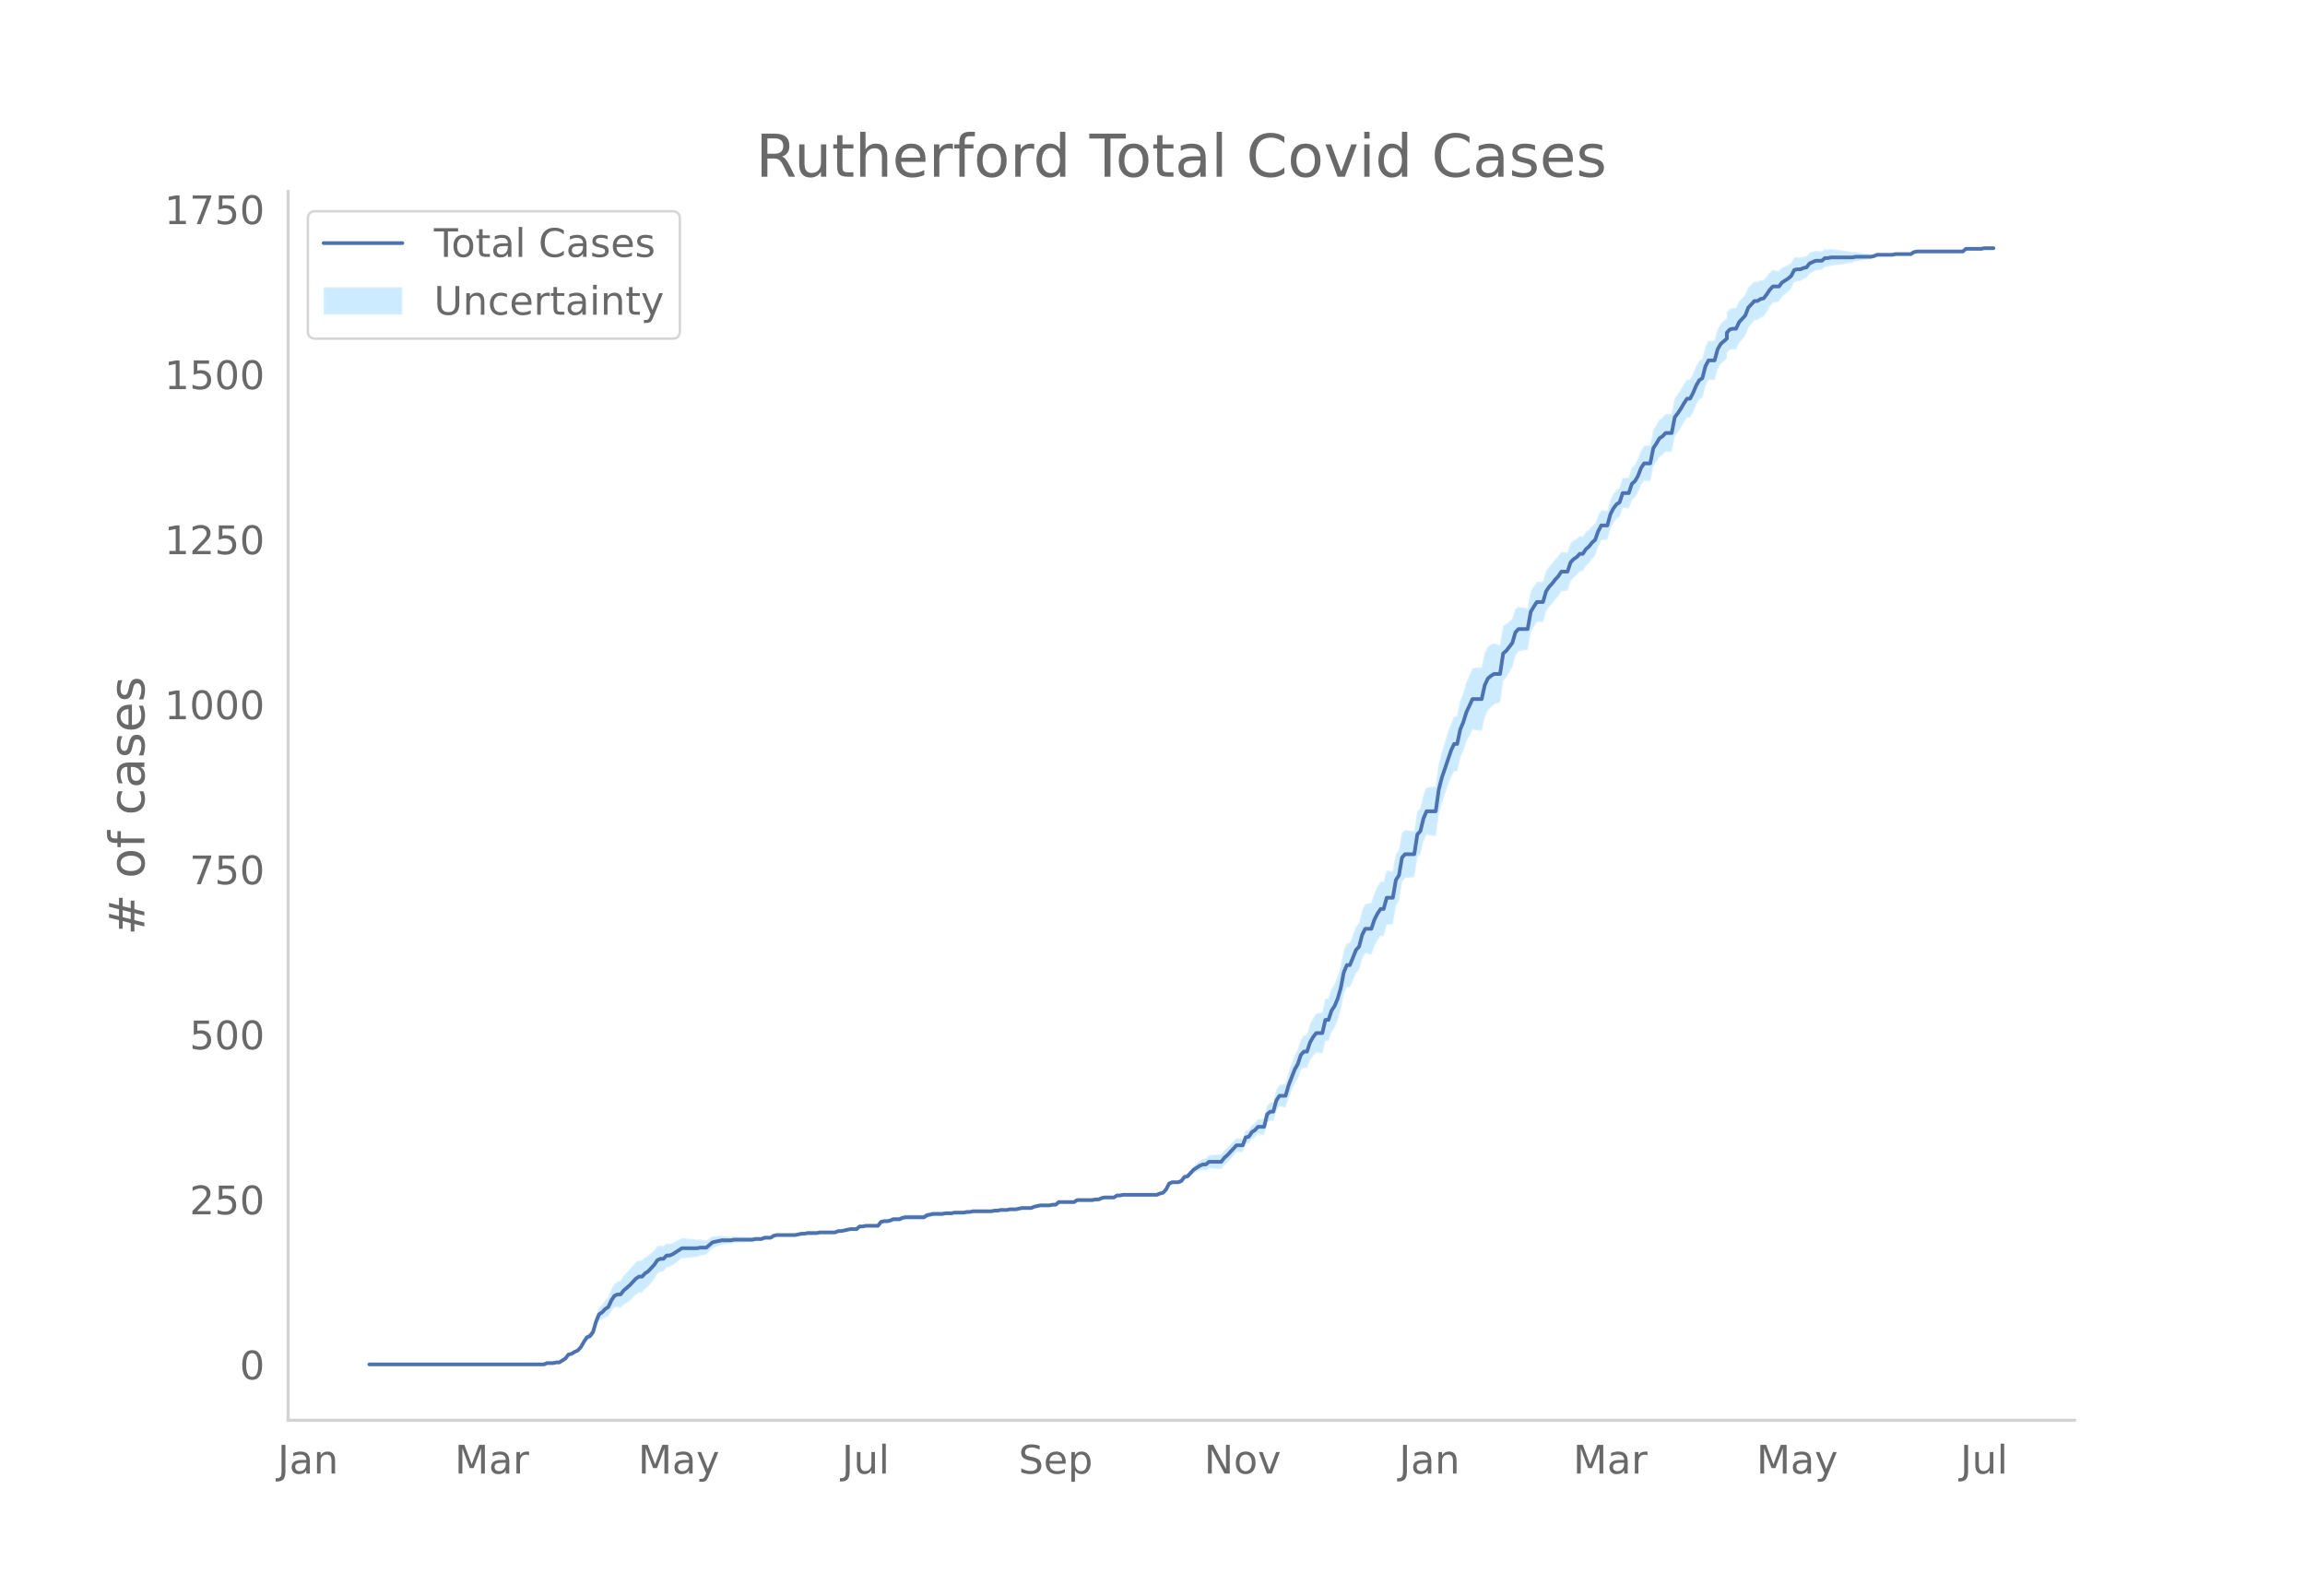 <svg height="864" viewBox="0 0 936 648" width="1248" xmlns="http://www.w3.org/2000/svg" xmlns:xlink="http://www.w3.org/1999/xlink"><defs><style>*{stroke-linecap:butt;stroke-linejoin:round}</style></defs><g id="figure_1"><path d="M0 648h936V0H0z" style="fill:#fff" id="patch_1"/><g id="axes_1"><path d="M117 576.72h725.4V77.76H117z" style="fill:none" id="patch_2"/><g id="PolyCollection_1"><defs><path d="M151.217-93.96H220.895l1.244-.526 1.245.012 1.244.014 1.244-.25 1.244.022 1.245-.772 1.244-.753 1.244-1.526 1.244-.166 1.245-.68 1.244-.397 1.244-1.176 1.244-1.944 1.245-1.635 1.244-.272 1.244-1.319 1.245-3.944 1.244-2.546 1.244-.366 1.244-.886 1.245-.35 1.244-2.23 1.244-1.428 1.244-.111 1.245.38 1.244-1.275 1.244-.798 1.244-.862 1.245-1.196 1.244-1.265 1.244-.8 1.244-.066 1.245-1.46 1.244-.97 1.244-1.542 1.244-1.575 1.245-2.117 1.244-.775 1.244-.23 1.244-1.548 1.245-.194 1.244-.717 1.244-.955 1.244-.919 1.245-.905 1.244-.108 1.244-.117 1.244-.13 1.245-.14 1.244-.166 1.244-.461 1.244-.214 1.245-.222 1.244-1.296 1.244-1.29 1.244-.476 1.245-.467 1.244-.457 1.244-.173 1.244-.143 1.245-.116 1.244-.353 1.244-.06 1.244-.044 1.245-.042 1.244-.043 1.244-.043 1.244-.052 1.245-.321 1.244-.054 1.244-.056 1.244-.595 1.245-.065 1.244-.07 1.244-.874 1.244-.33 1.245-.05 1.244-.036 1.244-.02 1.245-.001 1.244.016 1.244.024 1.244-.243 1.245-.244 1.244.021 1.244-.252 1.244.01 1.245.001 1.244-.005 1.244-.28 1.244-.016 1.245-.02 1.244-.024 1.244-.027 1.244-.028 1.245-.562 1.244-.023 1.244-.286 1.244-.275 1.245-.268 1.244.009 1.244.016 1.244-1.046 1.245.031 1.244-.23 1.244.04 1.244.041 1.245.04 1.244.037 1.244-1.561 1.244-.214 1.245.054 1.244-.215 1.244-.483 1.244.049 1.245.043 1.244-.499 1.244-.235 1.244.025 1.245.018 1.244.009h1.244l1.244-.012 1.245-.027 1.244-.835 1.244-.304 1.244-.307 1.245-.041 1.244-.042 1.244-.04 1.244-.312 1.245-.044 1.244-.046 1.244-.31 1.244-.034 1.245-.027 1.244-.015 1.244-.285 1.244-.02 1.245-.286 1.244-.016 1.244-.02 1.244-.02 1.245-.019 1.244-.022 1.244-.027 1.245-.297 1.244-.03 1.244-.294 1.244-.022 1.245-.015 1.244-.274 1.244-.002 1.244-.001 1.245-.268 1.244-.264 1.244.008 1.244.01 1.245.01 1.244-.52 1.244-.248 1.244-.244 1.245.026 1.244.027 1.244.026 1.244-.243 1.245.023 1.244-1.045 1.244.029 1.244.028 1.245.025 1.244.022 1.244.017 1.244-.785 1.245.016 1.244.013 1.244.009 1.244.003 1.245-.003 1.244-.276 1.244-.015 1.244-.552 1.245-.284 1.244-.016 1.244-.017 1.244-.017 1.245-.813 1.244-.005 1.244-.27h1.244l1.245.003 1.244.004 1.244.006 1.244.005 1.245.005 1.244-.004 1.244-.013 1.244-.02 1.245-.027 1.244-.033 1.244-.568 1.244-.303 1.245-1.367 1.244-2.405 1.244-.488 1.244.083 1.245.105 1.244-.413 1.244-1.457 1.245-.099 1.244-1.151 1.244-1.129 1.244-.575 1.245-.563 1.244-.3 1.244.219 1.244-.879 1.245.158 1.244.119 1.244.079 1.244.037 1.245-1.605 1.244-1.097 1.244-1.385 1.244-1.396 1.245-1.396 1.244-.051 1.244-.045 1.244-3.225 1.245-.242 1.244-1.81 1.244-.715 1.244-1.227 1.245.128 1.244.135 1.244-4.918 1.244-.872 1.245.208 1.244-4.321 1.244-1.62 1.244.256 1.245.235 1.244-4.057 1.244-2.97 1.244-2.954 1.245-1.863 1.244-3.438 1.244-1 1.244.343 1.245-3.41 1.244-1.808 1.244-1.289 1.244.27 1.245.202 1.244-5.184 1.244.137 1.244-3.664 1.245-1.83 1.244-2.943 1.244-4.295 1.244-6.41 1.245-2.874 1.244.119 1.244-2.811 1.244-3.049 1.245-1.136 1.244-4.59 1.244-2.158 1.244.252 1.245.241 1.244-3.534 1.244-2.232 1.245-1.756 1.244.035 1.244-4.6 1.244-.122 1.245-.193 1.244-7.467 1.244-2.141 1.244-7.487 1.245-1.55 1.244-.157 1.244-.142 1.244-.118 1.245-8.09 1.244-1.318 1.244-4.98 1.244-2.763 1.245.19 1.244.161 1.244.121 1.244-8.72 1.245-4.686 1.244-3.59 1.244-3.842 1.244-3.026 1.245-2.47 1.244.213 1.244-5.68 1.244-2.736 1.245-3.802 1.244-2.442 1.244-2.444 1.244.22 1.245.192 1.244.088 1.244-5.607 1.244-2.764 1.245-1.26 1.244-1.079 1.244-.342 1.244-.39 1.245-8.735 1.244-1.513 1.244-2.078 1.244-2.097 1.245-4.732 1.244-1.698 1.244-.247 1.244-.204 1.245-.189 1.244-7.098 1.244-2.221 1.244-1.91 1.245-.013 1.244.005 1.244-4.277 1.244-1.862 1.245-1.345 1.244-1.642 1.244-1.412 1.244-1.962 1.245-.095 1.244-.096 1.244-3.871 1.244-1.489 1.245-.975 1.244-1.519 1.244-.171 1.245-2.014 1.244-1.232 1.244-1.775 1.244-1.241 1.245-3.63 1.244-2.548 1.244-.13 1.244-.12 1.245-4.622 1.244-2.393 1.244-1.553 1.244-.729 1.245-3.644 1.244.136 1.244.155 1.244-3.586 1.245-.912 1.244-1.991 1.244-3.067 1.244-1.731 1.245.115 1.244.08 1.244-6.075 1.244-1.795 1.245-2.07 1.244-.745 1.244-1.299 1.244.026 1.245-.01 1.244-6.43 1.244-1.595 1.244-1.85 1.245-2.117 1.244-1.854 1.244.016 1.244-2.384 1.245-2.924 1.244-2.125 1.244-.796 1.244-4.789 1.245-2.366 1.244.05 1.244.049 1.244-4.509 1.245-2.086 2.488-2.078v-2.347l1.244-1.283 1.245-.22 1.244.04 1.244-2.68 1.244-1.382 1.245-1.434 1.244-3.336 1.244-1.478 1.244-1.478 1.245-.13 1.244-.968 1.244-.468 1.244-1.835 1.245-2.115L719.84-525l1.244-.234 1.245-.235 1.244-1.844 1.244-1.04 1.244-1.027 1.245-1.3 1.244-2.637 1.244-.468 1.244-.161 1.245-.684 1.244-.413 1.244-1.747 1.244-.678 1.245-.68 1.244-.138 1.244-.125 1.244-1.19 1.245-.113 1.244-.379 1.244-.13 1.244-.151 1.245-.174 1.244-.188 1.244-.198 1.244-.201 1.245-.204 1.244-.478 1.244-.22 1.244-.217 1.245-.205 1.244-.191 1.244-.174 1.244-.415 1.245-.655 1.244-.11 1.244-.098 1.244-.077 1.245-.056 1.244-.028 1.244-.283 1.244-.005h1.245l1.244.007 1.244.011 1.244.009 1.245-.793 1.244-.255 1.244.013 1.244.012 1.245.01 1.244.01 1.244.008 1.244.006 1.245.004h1.244l1.244-.004 1.244-.008 1.245-.012 1.244-.018 1.244-.02 1.244-.021 1.245-.027 1.244-1.096 1.244-.02 1.244-.016 1.245-.01 1.244-.002 1.244.002 1.245-.26 1.244.015 1.244.02 1.244.024v-.598l-1.244.024-1.244.02-1.244.014-1.245.277-1.244.001-1.244-.002-1.245-.01-1.244-.015-1.244-.02-1.244 1.048-1.245-.027-1.244-.021-1.244-.02-1.244-.017-1.245-.013-1.244-.008-1.244-.004h-1.244l-1.245.004-1.244.006-1.244.008-1.244.01-1.245.01-1.244.012-1.244.013-1.244.281-1.245.816-1.244.008-1.244.012-1.244.006h-1.245l-1.244-.004-1.244.253-1.244-.028-1.245-.056-1.244-.077-1.244-.099-1.244-.11-1.245.418-1.244.12-1.244-.172-1.244-.192-1.245-.205-1.244-.218-1.244-.219-1.244.058-1.245-.203-1.244-.201-1.244-.199-1.244-.187-1.245-.174-1.244-.151-1.244-.131-1.244.157-1.245-.113-1.244.955-1.244-.125-1.244-.138-1.245.392-1.244.394-1.244 1.47-1.244.124-1.245.388-1.244-.16-1.244.067-1.244 2.189-1.245.844-1.244.582-1.244.568-1.244 1.373-1.245-.235-1.244-.235-1.244 1.096-1.245 1.638-1.244 1.382-1.244.068-1.244.64-1.245-.13-1.244 1.203-1.244 1.202-1.244 3.098-1.245 1.247-1.244 1.3-1.244 2.68-1.244.04-1.245.316-1.244 1.398v2.478l-2.488 2.211-1.245 2.203-1.244 4.605-1.244.048-1.244.051-1.245 2.46-1.244 4.86-1.244.814-1.244 2.164-1.245 2.973-1.244 2.441-1.244.016-1.244 1.899-1.245 2.172-1.244 1.903-1.244 1.622-1.244 6.436-1.245-.009-1.244.026-1.244 1.382-1.244.864-1.245 2.218-1.244 1.958-1.244 6.257-1.244.079-1.245.116-1.244 2.02-1.244 3.368-1.244 2.298-1.245 1.233-1.244 3.92-1.244.154-1.244.136-1.245 3.862-1.244.88-1.244 1.663-1.244 2.433-1.245 4.492-1.244-.12-1.244-.13-1.244 2.277-1.245 3.34-1.244.903-1.244 1.442-1.244.912-1.245 1.74-1.244-.172-1.244 1.163-1.245.632-1.244 1.192-1.244 3.636-1.244-.097-1.245-.094-1.244 1.79-1.244 1.268-1.244 1.575-1.245 1.336-1.244 1.89-1.244 4.302-1.244.006-1.245-.014-1.244 1.844-1.244 2.067-1.244 6.842-1.245-.189-1.244-.204-1.244-.247-1.244.982-1.245 3.846-1.244 1.12-1.244 1.14-1.244.63-1.245 7.887-1.244-.39-1.244-.343-1.244.53-1.245.884-1.244 2.598-1.244 5.651-1.244.088-1.245.192-1.244.22-1.244 2.917-1.244 2.92-1.245 4.24-1.244 3.162-1.244 6.114-1.244.213-1.245 2.892-1.244 3.407-1.244 4.2-1.244 3.916-1.245 4.964-1.244 8.973-1.244.12-1.244.161-1.245.19-1.244 3.136-1.244 5.206-1.244 1.362-1.245 7.994-1.244-.118-1.244-.141-1.244-.157-1.245 1.13-1.244 6.989-1.244 1.612-1.244 7.008-1.245-.193-1.244-.122-1.244 4.515-1.244.034-1.245 1.997-1.244 2.594-1.244 3.971-1.245.242-1.244.251-1.244 2.667-1.244 5.06-1.245 1.545-1.244 3.386-1.244 3.086-1.244.12-1.245 3.023-1.244 6.456-1.244 4.283-1.244 2.956-1.245 1.922-1.244 3.842-1.244.137-1.244 5.538-1.245.203-1.244.27-1.244 1.928-1.244 2.481-1.245 4.096-1.244.343-1.244 1.68-1.244 4.068-1.245 2.426-1.244 3.48-1.244 3.464-1.244 4.52-1.245.236-1.244.255-1.244 2.133-1.244 4.794-1.245.207-1.244 1.273-1.244 5.27-1.244.134-1.245.128-1.244 1.453-1.244.893-1.244 1.943-1.245.295-1.244 3.208-1.244-.044-1.244-.052-1.245 1.285-1.244 1.285-1.244 1.295-1.244 1.048-1.245 1.612-1.244.037-1.244.08-1.244.118-1.245.157-1.244 1.267-1.244.218-1.244.773-1.245 1.045-1.244 1.034-1.244 1.552-1.244 1.529-1.245.437-1.244 1.76-1.244.66-1.245.104-1.244.083-1.244.585-1.244 2.42-1.245 1.314-1.244.233-1.244.504-1.244-.033-1.245-.027-1.244-.02-1.244-.013-1.244-.005-1.245.005-1.244.005-1.244.006-1.244.004-1.245.003h-1.244l-1.244.267-1.244-.005-1.245.795-1.244-.017-1.244-.017-1.244-.016-1.245.253-1.244.52-1.244-.015-1.244.26-1.245-.003-1.244.003-1.244.009-1.244.013-1.245.016-1.244.823-1.244.017-1.244.022-1.245.025-1.244.028-1.244.029-1.244 1.1-1.245.023-1.244.293-1.244.026-1.244.027-1.245.026-1.244.292-1.244.288-1.244.551-1.245.01-1.244.011-1.244.008-1.244.272-1.245.269-1.244-.001-1.244-.003-1.244.263-1.245-.016-1.244-.022-1.244.242-1.244-.03-1.245.24-1.244-.027-1.244-.022-1.245-.02-1.244-.02-1.244-.019-1.244-.016-1.245.25-1.244-.02-1.244.251-1.244-.015-1.245-.026-1.244-.036-1.244.227-1.244-.045-1.245-.045-1.244.225-1.244-.04-1.244-.042-1.245-.042-1.244.23-1.244.232-1.244.773-1.245-.027-1.244-.011h-1.244l-1.244.009-1.245.017-1.244.026-1.244.3-1.244.574-1.245.043-1.244.049-1.244.589-1.244.321-1.245.054-1.244.322-1.244 1.655-1.244.038-1.245.04-1.244.041-1.244.04-1.244.306-1.245.031-1.244 1.099-1.244.016-1.244.008-1.245.269-1.244.26-1.244.251-1.244-.023-1.245.51-1.244-.028-1.244-.026-1.244-.024-1.245-.021-1.244-.016-1.244.256-1.244-.005-1.245.002-1.244.01-1.244.283-1.244.021-1.245.293-1.244.292-1.244.025-1.244.016-1.245-.001-1.244-.02-1.244-.036-1.245-.05-1.244.205-1.244.736-1.244-.071-1.245-.065-1.244.478-1.244-.056-1.244-.054-1.245.215-1.244-.053-1.244-.043-1.244-.043-1.245-.042-1.244-.043-1.244-.06-1.244.183-1.245-.116-1.244-.143-1.244-.173-1.244.079-1.245.069-1.244.06-1.244.855-1.244.849-1.245-.223-1.244-.213-1.244.075-1.244-.166-1.245-.14-1.244-.13-1.244-.118-1.244-.108-1.245.704-1.244.69-1.244.653-1.244.355-1.245-.194-1.244 1.132-1.244-.23-1.244.298-1.245 1.636-1.244 1.106-1.244 1.137-1.244.64-1.245 1.22-1.244-.065-1.244.808-1.244 1.415-1.245 1.485-1.244 1.283-1.244 1.346-1.244 1.941-1.245.381-1.244.961-1.244 2.325-1.244 3.132-1.245 1.257-1.244 1.796-1.244 1.242-1.244 3.352-1.245 4.633-1.244 1.898-1.244.8-1.245 2.118-1.244 2.346-1.244 1.504-1.244.676-1.245.928-1.244.37-1.244 1.691-1.244.855-1.245.837-1.244.021-1.244.287-1.244.014-1.245.012-1.244.546H151.217z" id="md00a58a5f8" style="stroke:#fff;stroke-opacity:.2"/></defs><g clip-path="url(#pd1afc35f97)"><use style="fill:#089fff;fill-opacity:.2;stroke:#fff;stroke-opacity:.2" xlink:href="#md00a58a5f8" y="648"/></g></g><path clip-path="url(#pd1afc35f97)" d="M149.973 554.04h70.922l1.244-.536h2.489l1.244-.268h1.244l2.489-1.609 1.244-1.608 1.244-.268 1.245-.804 1.244-.536 1.244-1.34 1.244-2.145 1.245-1.877 1.244-.536 1.244-1.608 1.245-4.29 1.244-2.948 1.244-.804 1.244-1.34 1.245-.805 1.244-2.68 1.244-1.877 1.244-.536h1.245l1.244-1.608 2.488-2.145 2.489-2.68 1.244-.805h1.244l1.245-1.34 1.244-.804 2.488-2.681 1.245-1.877 1.244-.536h1.244l1.244-1.34h1.245l1.244-.536 3.733-2.413h6.22l1.245-.268h2.489l2.488-2.144 3.733-.805h3.733l1.244-.268h7.465l1.245-.268h2.488l1.244-.536h2.489l1.244-.804 1.244-.268h7.466l2.489-.536h1.244l1.244-.268h3.733l1.244-.268h6.221l1.245-.537h1.244l3.733-.804h2.488l1.244-1.072h1.245l1.244-.268h4.977l1.244-1.608 1.244-.269h1.245l1.244-.268 1.244-.536h2.489l1.244-.536 1.244-.268h7.466l1.244-.804 2.488-.536h3.733l1.244-.268h2.489l1.244-.268h3.733l1.244-.268h1.244l1.245-.269h7.465l1.245-.268h1.244l1.244-.268h2.489l1.244-.268h2.488l2.489-.536h3.733l1.244-.536 2.488-.536h3.733l1.244-.268h1.245l1.244-1.072h6.221l1.244-.805h6.222l1.244-.268h1.244l1.244-.536 1.245-.268h3.732l1.245-.804h1.244l1.244-.268h13.687l1.244-.536 1.244-.268 1.245-1.34 1.244-2.413 1.244-.536h2.489l1.244-.537 1.244-1.608 1.245-.268 2.488-2.68 2.489-1.61 1.244-.535h1.244l1.244-1.073h4.977l1.245-1.608 1.244-1.072 3.733-4.021h2.488l1.244-3.217 1.245-.268 1.244-1.877 1.244-.804 1.244-1.34h2.489l1.244-5.093 1.244-1.073h1.245l1.244-4.557 1.244-1.876h2.489l1.244-4.29 2.488-6.433 1.245-2.144 1.244-3.753 1.244-1.34h1.244l1.245-3.754 1.244-2.144 1.244-1.609h2.489l1.244-5.361h1.244l1.244-3.753 1.245-1.876 1.244-2.95 1.244-4.288 1.244-6.434 1.245-2.949h1.244l2.488-6.165 1.245-1.34 1.244-4.826 1.244-2.412h2.489l1.244-3.753 1.244-2.413 1.245-1.876h1.244l1.244-4.557h2.489l1.244-7.238 1.244-1.877 1.244-7.237 1.245-1.34h3.732l1.245-8.043 1.244-1.34 1.244-5.093 1.244-2.95h3.733l1.244-8.845 1.245-4.826 3.732-10.99 1.245-2.68h1.244l1.244-5.898 1.244-2.95 1.245-4.02 2.488-5.361h3.733l1.244-5.63 1.244-2.68 1.245-1.073 1.244-.804h2.488l1.245-8.31 1.244-1.072 2.488-3.217 1.245-4.29 1.244-1.34h3.733l1.244-6.97 1.244-2.144 1.244-1.876h2.489l1.244-4.29 1.244-1.876 1.245-1.34 1.244-1.609 1.244-1.34 1.244-1.876h2.489l1.244-3.753 1.244-1.34 1.245-.805 1.244-1.34h1.244l1.245-1.877 1.244-1.072 1.244-1.608 1.244-1.073 1.245-3.484 1.244-2.413h2.488l1.245-4.557 1.244-2.413 1.244-1.608 1.244-.804 1.245-3.753h2.488l1.244-3.753 1.245-1.073 1.244-2.144 1.244-3.217 1.244-1.876h2.489l1.244-6.166 1.244-1.876 1.245-2.145 1.244-.804 1.244-1.34h2.489l1.244-6.434 1.244-1.608 1.244-1.877 1.245-2.144 1.244-1.877h1.244l1.244-2.413 1.245-2.948 1.244-2.145 1.244-.804 1.244-4.825 1.245-2.413h2.488l1.244-4.557 1.245-2.145 2.488-2.144v-2.413l1.244-1.34 1.245-.268h1.244l1.244-2.68 2.489-2.681 1.244-3.217 2.488-2.68h1.245l1.244-.805 1.244-.268 1.244-1.609 1.245-1.876 1.244-1.34h2.489l1.244-1.609 2.488-1.608 1.245-1.072 1.244-2.413 1.244-.268h1.244l1.245-.536 1.244-.268 1.244-1.609 2.489-1.072h2.488l1.244-1.072h1.245l1.244-.268h8.71l1.244-.268h6.221l1.244-.268 1.245-.537h6.22l1.245-.268h6.221l1.245-.804 1.244-.268h18.664l1.244-1.072h6.221l1.245-.268h3.732" style="fill:none;stroke:#4c72b0;stroke-linecap:round;stroke-width:1.5" id="line2d_1"/><path d="M117 576.72V77.76" style="fill:none;stroke:#d3d3d3;stroke-linecap:square;stroke-linejoin:miter;stroke-width:1.25" id="patch_3"/><path d="M117 576.72h725.4" style="fill:none;stroke:#d3d3d3;stroke-linecap:square;stroke-linejoin:miter;stroke-width:1.25" id="patch_4"/><g id="matplotlib.axis_1"><g id="xtick_1"><g style="fill:#696969" transform="matrix(.16 0 0 -.16 112.755 598.378)" id="text_1"><defs><path d="M9.813 72.906h9.859V5.078q0-13.187-5-19.14-5-5.954-16.094-5.954h-3.75v8.297h3.078q6.531 0 9.219 3.672Q9.813-4.39 9.813 5.078z" id="DejaVuSans-74"/><path d="M34.281 27.484q-10.89 0-15.093-2.484-4.204-2.484-4.204-8.5 0-4.781 3.157-7.594 3.156-2.797 8.562-2.797 7.485 0 12 5.297 4.516 5.297 4.516 14.078v2zm17.922 3.72V0H43.22v8.297Q40.14 3.328 35.547.953q-4.594-2.375-11.234-2.375-8.391 0-13.36 4.719Q6 8.016 6 15.922q0 9.219 6.172 13.906 6.187 4.688 18.437 4.688h12.61v.89q0 6.203-4.078 9.594-4.078 3.39-11.453 3.39-4.688 0-9.141-1.124-4.438-1.125-8.531-3.375v8.312q4.921 1.906 9.562 2.844 4.64.953 9.031.953 11.875 0 17.735-6.156 5.86-6.14 5.86-18.64z" id="DejaVuSans-97"/><path d="M54.89 33.016V0h-8.984v32.719q0 7.765-3.031 11.61-3.031 3.858-9.078 3.858-7.281 0-11.484-4.64-4.204-4.625-4.204-12.64V0H9.08v54.688h9.03v-8.5q3.235 4.937 7.594 7.374Q30.078 56 35.797 56q9.422 0 14.25-5.828 4.844-5.828 4.844-17.156z" id="DejaVuSans-110"/></defs><use xlink:href="#DejaVuSans-74"/><use x="29.492" xlink:href="#DejaVuSans-97"/><use x="90.771" xlink:href="#DejaVuSans-110"/></g></g><g id="xtick_2"><g style="fill:#696969" transform="matrix(.16 0 0 -.16 184.65 598.378)" id="text_2"><defs><path d="M9.813 72.906h14.703l18.593-49.61 18.703 49.61h14.704V0H66.89v64.016l-18.797-50h-9.907l-18.796 50V0H9.813z" id="DejaVuSans-77"/><path d="M41.11 46.297q-1.516.875-3.297 1.281Q36.03 48 33.89 48q-7.625 0-11.703-4.953-4.079-4.953-4.079-14.234V0H9.08v54.688h9.03v-8.5q2.844 4.984 7.375 7.39Q30.031 56 36.531 56q.922 0 2.047-.125 1.125-.11 2.484-.36z" id="DejaVuSans-114"/></defs><use xlink:href="#DejaVuSans-77"/><use x="86.279" xlink:href="#DejaVuSans-97"/><use x="147.559" xlink:href="#DejaVuSans-114"/></g></g><g id="xtick_3"><g style="fill:#696969" transform="matrix(.16 0 0 -.16 259.102 598.378)" id="text_3"><defs><path d="M32.172-5.078q-3.797-9.766-7.422-12.735-3.61-2.984-9.656-2.984H7.906v7.516h5.282q3.703 0 5.75 1.765Q21-9.766 23.483-3.219l1.61 4.094-22.11 53.813H12.5l17.094-42.766 17.093 42.766h9.516z" id="DejaVuSans-121"/></defs><use xlink:href="#DejaVuSans-77"/><use x="86.279" xlink:href="#DejaVuSans-97"/><use x="147.559" xlink:href="#DejaVuSans-121"/></g></g><g id="xtick_4"><g style="fill:#696969" transform="matrix(.16 0 0 -.16 341.89 598.378)" id="text_4"><defs><path d="M8.5 21.578v33.11h8.984V21.922q0-7.766 3.016-11.656 3.031-3.875 9.094-3.875 7.265 0 11.484 4.64 4.234 4.64 4.234 12.656v31h8.985V0h-8.984v8.406Q42.047 3.422 37.718 1q-4.313-2.422-10.032-2.422-9.421 0-14.312 5.86Q8.5 10.296 8.5 21.578zM31.11 56z" id="DejaVuSans-117"/><path d="M9.422 75.984h8.984V0H9.422z" id="DejaVuSans-108"/></defs><use xlink:href="#DejaVuSans-74"/><use x="29.492" xlink:href="#DejaVuSans-117"/><use x="92.871" xlink:href="#DejaVuSans-108"/></g></g><g id="xtick_5"><g style="fill:#696969" transform="matrix(.16 0 0 -.16 413.606 598.378)" id="text_5"><defs><path d="M53.516 70.516V60.89q-5.61 2.687-10.594 4-4.984 1.328-9.625 1.328-8.047 0-12.422-3.125t-4.375-8.89q0-4.845 2.906-7.313 2.907-2.453 11.016-3.97l5.953-1.218q11.031-2.11 16.281-7.406 5.25-5.297 5.25-14.172 0-10.61-7.11-16.078-7.093-5.469-20.812-5.469-5.172 0-11.015 1.172Q13.14.922 6.89 3.219v10.156q6-3.36 11.765-5.078 5.766-1.703 11.328-1.703 8.438 0 13.032 3.312 4.593 3.328 4.593 9.485 0 5.359-3.297 8.39-3.296 3.032-10.812 4.547L27.484 33.5q-11.03 2.188-15.968 6.875-4.922 4.688-4.922 13.047 0 9.672 6.812 15.234 6.813 5.563 18.766 5.563 5.14 0 10.453-.938 5.328-.922 10.89-2.765z" id="DejaVuSans-83"/><path d="M56.203 29.594v-4.39H14.891q.593-9.282 5.593-14.142 5-4.859 13.938-4.859 5.172 0 10.031 1.266 4.86 1.265 9.656 3.812v-8.5Q49.266.734 44.187-.344 39.11-1.422 33.892-1.422q-13.094 0-20.735 7.61-7.64 7.625-7.64 20.625 0 13.421 7.25 21.296Q20.016 56 32.328 56q11.031 0 17.453-7.11 6.422-7.093 6.422-19.296zm-8.984 2.64q-.094 7.36-4.125 11.75-4.032 4.407-10.672 4.407-7.516 0-12.031-4.25-4.516-4.25-5.203-11.97z" id="DejaVuSans-101"/><path d="M18.11 8.203v-29H9.077v75.484h9.031v-8.296q2.844 4.875 7.157 7.234Q29.594 56 35.594 56q9.968 0 16.187-7.906 6.235-7.907 6.235-20.797T51.78 6.484q-6.218-7.906-16.187-7.906-6 0-10.328 2.375-4.313 2.375-7.157 7.25zm30.578 19.094q0 9.906-4.079 15.547-4.078 5.64-11.203 5.64-7.14 0-11.218-5.64-4.079-5.64-4.079-15.547 0-9.906 4.078-15.547 4.079-5.64 11.22-5.64 7.124 0 11.202 5.64t4.078 15.547z" id="DejaVuSans-112"/></defs><use xlink:href="#DejaVuSans-83"/><use x="63.477" xlink:href="#DejaVuSans-101"/><use x="125" xlink:href="#DejaVuSans-112"/></g></g><g id="xtick_6"><g style="fill:#696969" transform="matrix(.16 0 0 -.16 488.97 598.378)" id="text_6"><defs><path d="M9.813 72.906h13.28l32.329-60.984v60.984h9.562V0h-13.28L19.39 60.984V0H9.813z" id="DejaVuSans-78"/><path d="M30.61 48.39q-7.22 0-11.422-5.64-4.204-5.64-4.204-15.453 0-9.813 4.172-15.453 4.188-5.64 11.453-5.64 7.188 0 11.375 5.655 4.203 5.672 4.203 15.438 0 9.719-4.203 15.406-4.187 5.688-11.375 5.688zm0 7.61q11.718 0 18.406-7.625 6.703-7.61 6.703-21.078 0-13.422-6.703-21.078-6.688-7.64-18.407-7.64-11.765 0-18.437 7.64-6.656 7.656-6.656 21.078 0 13.469 6.656 21.078Q18.844 56 30.609 56z" id="DejaVuSans-111"/><path d="M2.984 54.688H12.5L29.594 8.797l17.093 45.89h9.516L35.687 0H23.485z" id="DejaVuSans-118"/></defs><use xlink:href="#DejaVuSans-78"/><use x="74.805" xlink:href="#DejaVuSans-111"/><use x="135.986" xlink:href="#DejaVuSans-118"/></g></g><g id="xtick_7"><g style="fill:#696969" transform="matrix(.16 0 0 -.16 568.152 598.378)" id="text_7"><use xlink:href="#DejaVuSans-74"/><use x="29.492" xlink:href="#DejaVuSans-97"/><use x="90.771" xlink:href="#DejaVuSans-110"/></g></g><g id="xtick_8"><g style="fill:#696969" transform="matrix(.16 0 0 -.16 638.802 598.378)" id="text_8"><use xlink:href="#DejaVuSans-77"/><use x="86.279" xlink:href="#DejaVuSans-97"/><use x="147.559" xlink:href="#DejaVuSans-114"/></g></g><g id="xtick_9"><g style="fill:#696969" transform="matrix(.16 0 0 -.16 713.255 598.378)" id="text_9"><use xlink:href="#DejaVuSans-77"/><use x="86.279" xlink:href="#DejaVuSans-97"/><use x="147.559" xlink:href="#DejaVuSans-121"/></g></g><g id="xtick_10"><g style="fill:#696969" transform="matrix(.16 0 0 -.16 796.042 598.378)" id="text_10"><use xlink:href="#DejaVuSans-74"/><use x="29.492" xlink:href="#DejaVuSans-117"/><use x="92.871" xlink:href="#DejaVuSans-108"/></g></g></g><g id="matplotlib.axis_2"><g id="ytick_1"><g style="fill:#696969" transform="matrix(.16 0 0 -.16 97.32 560.119)" id="text_11"><defs><path d="M31.781 66.406q-7.61 0-11.453-7.5Q16.5 51.422 16.5 36.375q0-14.984 3.828-22.484 3.844-7.5 11.453-7.5 7.672 0 11.5 7.5 3.844 7.5 3.844 22.484 0 15.047-3.844 22.531-3.828 7.5-11.5 7.5zm0 7.813q12.266 0 18.735-9.703 6.468-9.688 6.468-28.141 0-18.406-6.468-28.11-6.47-9.687-18.735-9.687-12.25 0-18.718 9.688-6.47 9.703-6.47 28.109 0 18.453 6.47 28.14Q19.53 74.22 31.78 74.22z" id="DejaVuSans-48"/></defs><use xlink:href="#DejaVuSans-48"/></g></g><g id="ytick_2"><g style="fill:#696969" transform="matrix(.16 0 0 -.16 76.96 493.102)" id="text_12"><defs><path d="M19.188 8.297h34.421V0H7.33v8.297q5.609 5.812 15.296 15.594 9.703 9.797 12.188 12.64 4.734 5.313 6.609 9 1.89 3.688 1.89 7.25 0 5.813-4.078 9.469-4.078 3.672-10.625 3.672-4.64 0-9.797-1.61-5.14-1.609-11-4.89v9.969Q13.767 71.78 18.938 73q5.188 1.219 9.485 1.219 11.328 0 18.062-5.672 6.735-5.656 6.735-15.125 0-4.5-1.688-8.531-1.672-4.016-6.125-9.485-1.218-1.422-7.765-8.187-6.532-6.766-18.453-18.922z" id="DejaVuSans-50"/><path d="M10.797 72.906h38.719v-8.312H19.828v-17.86q2.14.735 4.281 1.094 2.157.36 4.313.36 12.203 0 19.328-6.688 7.14-6.688 7.14-18.11 0-11.765-7.328-18.296-7.328-6.516-20.656-6.516-4.593 0-9.36.781-4.75.782-9.827 2.344v9.922q4.39-2.39 9.078-3.563 4.687-1.171 9.906-1.171 8.453 0 13.375 4.437 4.938 4.438 4.938 12.063 0 7.609-4.938 12.047-4.922 4.453-13.375 4.453-3.953 0-7.89-.875-3.922-.875-8.016-2.735z" id="DejaVuSans-53"/></defs><use xlink:href="#DejaVuSans-50"/><use x="63.623" xlink:href="#DejaVuSans-53"/><use x="127.246" xlink:href="#DejaVuSans-48"/></g></g><g id="ytick_3"><g style="fill:#696969" transform="matrix(.16 0 0 -.16 76.96 426.085)" id="text_13"><use xlink:href="#DejaVuSans-53"/><use x="63.623" xlink:href="#DejaVuSans-48"/><use x="127.246" xlink:href="#DejaVuSans-48"/></g></g><g id="ytick_4"><g style="fill:#696969" transform="matrix(.16 0 0 -.16 76.96 359.069)" id="text_14"><defs><path d="M8.203 72.906h46.875v-4.203L28.61 0H18.312L43.22 64.594H8.203z" id="DejaVuSans-55"/></defs><use xlink:href="#DejaVuSans-55"/><use x="63.623" xlink:href="#DejaVuSans-53"/><use x="127.246" xlink:href="#DejaVuSans-48"/></g></g><g id="ytick_5"><g style="fill:#696969" transform="matrix(.16 0 0 -.16 66.78 292.052)" id="text_15"><defs><path d="M12.406 8.297h16.11v55.625l-17.532-3.516v8.985l17.438 3.515h9.86V8.296H54.39V0H12.406z" id="DejaVuSans-49"/></defs><use xlink:href="#DejaVuSans-49"/><use x="63.623" xlink:href="#DejaVuSans-48"/><use x="127.246" xlink:href="#DejaVuSans-48"/><use x="190.869" xlink:href="#DejaVuSans-48"/></g></g><g id="ytick_6"><g style="fill:#696969" transform="matrix(.16 0 0 -.16 66.78 225.035)" id="text_16"><use xlink:href="#DejaVuSans-49"/><use x="63.623" xlink:href="#DejaVuSans-50"/><use x="127.246" xlink:href="#DejaVuSans-53"/><use x="190.869" xlink:href="#DejaVuSans-48"/></g></g><g id="ytick_7"><g style="fill:#696969" transform="matrix(.16 0 0 -.16 66.78 158.018)" id="text_17"><use xlink:href="#DejaVuSans-49"/><use x="63.623" xlink:href="#DejaVuSans-53"/><use x="127.246" xlink:href="#DejaVuSans-48"/><use x="190.869" xlink:href="#DejaVuSans-48"/></g></g><g id="ytick_8"><g style="fill:#696969" transform="matrix(.16 0 0 -.16 66.78 91.002)" id="text_18"><use xlink:href="#DejaVuSans-49"/><use x="63.623" xlink:href="#DejaVuSans-55"/><use x="127.246" xlink:href="#DejaVuSans-53"/><use x="190.869" xlink:href="#DejaVuSans-48"/></g></g><g style="fill:#696969" transform="matrix(0 -.2 -.2 0 58.62 379.813)" id="text_19"><defs><path d="M51.125 44H36.922l-4.11-16.313h14.313zm-7.328 27.781-5.078-20.265h14.265L58.11 71.78h7.813L60.89 51.516h15.234V44h-17.14l-4-16.313h15.53V20.22H53.079L48 0h-7.813l5.032 20.219H30.906L25.875 0h-7.86l5.079 20.219H7.719v7.468h17.187L29 44H13.281v7.516h17.625l4.985 20.265z" id="DejaVuSans-35"/><path d="M37.11 75.984V68.5h-8.594q-4.828 0-6.72-1.953-1.874-1.953-1.874-7.031v-4.828h14.797v-6.985H19.922V0H10.89v47.703H2.297v6.984h8.594V58.5q0 9.125 4.25 13.297 4.25 4.187 13.468 4.187z" id="DejaVuSans-102"/><path d="M48.781 52.594v-8.407q-3.812 2.11-7.64 3.157-3.828 1.047-7.735 1.047-8.75 0-13.593-5.547-4.829-5.532-4.829-15.547 0-10.016 4.829-15.563 4.843-5.53 13.593-5.53 3.907 0 7.735 1.046 3.828 1.047 7.64 3.156V2.094Q45.016.344 40.984-.531q-4.015-.89-8.562-.89-12.36 0-19.64 7.765-7.266 7.765-7.266 20.953 0 13.375 7.343 21.031Q20.22 56 33.016 56q4.14 0 8.093-.86 3.953-.843 7.672-2.546z" id="DejaVuSans-99"/><path d="M44.281 53.078v-8.5q-3.797 1.953-7.906 2.922-4.094.984-8.5.984-6.688 0-10.031-2.047-3.344-2.046-3.344-6.156 0-3.125 2.39-4.906 2.391-1.781 9.626-3.39l3.078-.688q9.562-2.047 13.593-5.781 4.032-3.735 4.032-10.422 0-7.625-6.032-12.078-6.03-4.438-16.578-4.438-4.39 0-9.156.86Q10.688.296 5.422 2v9.281q4.984-2.594 9.812-3.89 4.829-1.282 9.579-1.282 6.343 0 9.75 2.172 3.421 2.172 3.421 6.125 0 3.656-2.468 5.61-2.453 1.953-10.813 3.765l-3.125.735q-8.344 1.75-12.062 5.39-3.704 3.64-3.704 9.985 0 7.718 5.47 11.906Q16.75 56 26.811 56q4.97 0 9.36-.734 4.406-.72 8.11-2.188z" id="DejaVuSans-115"/></defs><use xlink:href="#DejaVuSans-35"/><use x="83.789" xlink:href="#DejaVuSans-32"/><use x="115.576" xlink:href="#DejaVuSans-111"/><use x="176.758" xlink:href="#DejaVuSans-102"/><use x="211.963" xlink:href="#DejaVuSans-32"/><use x="243.75" xlink:href="#DejaVuSans-99"/><use x="298.73" xlink:href="#DejaVuSans-97"/><use x="360.01" xlink:href="#DejaVuSans-115"/><use x="412.109" xlink:href="#DejaVuSans-101"/><use x="473.633" xlink:href="#DejaVuSans-115"/></g></g><g style="fill:#696969" transform="matrix(.24 0 0 -.24 306.902 71.76)" id="text_20"><defs><path d="M44.39 34.188q3.172-1.079 6.172-4.594 3-3.516 6.032-9.672L66.609 0H56l-9.313 18.703q-3.624 7.328-7.015 9.719-3.39 2.39-9.25 2.39h-10.75V0h-9.86v72.906h22.266q12.5 0 18.656-5.234 6.157-5.219 6.157-15.766 0-6.89-3.203-11.437-3.204-4.532-9.297-6.282zM19.673 64.797V38.922h12.406q7.125 0 10.766 3.297 3.64 3.297 3.64 9.687 0 6.39-3.64 9.64-3.64 3.25-10.766 3.25z" id="DejaVuSans-82"/><path d="M18.313 70.219V54.688h18.5v-6.985h-18.5V18.016q0-6.688 1.828-8.594 1.828-1.906 7.453-1.906h9.218V0h-9.218q-10.407 0-14.36 3.875-3.953 3.89-3.953 14.14v29.688H2.687v6.984h6.594V70.22z" id="DejaVuSans-116"/><path d="M54.89 33.016V0h-8.984v32.719q0 7.765-3.031 11.61-3.031 3.858-9.078 3.858-7.281 0-11.484-4.64-4.204-4.625-4.204-12.64V0H9.08v75.984h9.03V46.188q3.235 4.937 7.594 7.374Q30.078 56 35.797 56q9.422 0 14.25-5.828 4.844-5.828 4.844-17.156z" id="DejaVuSans-104"/><path d="M45.406 46.39v29.594h8.985V0h-8.985v8.203Q42.578 3.328 38.25.953q-4.313-2.375-10.375-2.375-9.906 0-16.14 7.906-6.22 7.922-6.22 20.813 0 12.89 6.22 20.797Q17.968 56 27.874 56q6.063 0 10.375-2.375 4.328-2.36 7.156-7.234zm-30.61-19.093q0-9.906 4.079-15.547 4.078-5.64 11.203-5.64 7.125 0 11.219 5.64 4.11 5.64 4.11 15.547 0 9.906-4.11 15.547-4.094 5.64-11.219 5.64-7.125 0-11.203-5.64-4.078-5.64-4.078-15.547z" id="DejaVuSans-100"/><path d="M-.297 72.906h61.672v-8.312H35.5V0h-9.906v64.594H-.296z" id="DejaVuSans-84"/><path d="M64.406 67.281v-10.39q-4.984 4.64-10.625 6.922-5.64 2.296-11.984 2.296-12.5 0-19.14-7.64-6.641-7.64-6.641-22.094 0-14.406 6.64-22.047 6.64-7.64 19.14-7.64 6.345 0 11.985 2.296 5.64 2.297 10.625 6.938V5.609Q59.234 2.094 53.437.33q-5.78-1.75-12.218-1.75-16.563 0-26.094 10.124-9.516 10.14-9.516 27.672 0 17.578 9.516 27.703 9.531 10.14 26.094 10.14 6.531 0 12.312-1.734 5.797-1.734 10.875-5.203z" id="DejaVuSans-67"/><path d="M9.422 54.688h8.984V0H9.422zm0 21.296h8.984v-11.39H9.422z" id="DejaVuSans-105"/></defs><use xlink:href="#DejaVuSans-82"/><use x="64.982" xlink:href="#DejaVuSans-117"/><use x="128.361" xlink:href="#DejaVuSans-116"/><use x="167.57" xlink:href="#DejaVuSans-104"/><use x="230.949" xlink:href="#DejaVuSans-101"/><use x="292.473" xlink:href="#DejaVuSans-114"/><use x="333.586" xlink:href="#DejaVuSans-102"/><use x="368.791" xlink:href="#DejaVuSans-111"/><use x="429.973" xlink:href="#DejaVuSans-114"/><use x="469.336" xlink:href="#DejaVuSans-100"/><use x="532.813" xlink:href="#DejaVuSans-32"/><use x="564.6" xlink:href="#DejaVuSans-84"/><use x="608.684" xlink:href="#DejaVuSans-111"/><use x="669.865" xlink:href="#DejaVuSans-116"/><use x="709.074" xlink:href="#DejaVuSans-97"/><use x="770.354" xlink:href="#DejaVuSans-108"/><use x="798.137" xlink:href="#DejaVuSans-32"/><use x="829.924" xlink:href="#DejaVuSans-67"/><use x="899.748" xlink:href="#DejaVuSans-111"/><use x="960.93" xlink:href="#DejaVuSans-118"/><use x="1020.109" xlink:href="#DejaVuSans-105"/><use x="1047.893" xlink:href="#DejaVuSans-100"/><use x="1111.369" xlink:href="#DejaVuSans-32"/><use x="1143.156" xlink:href="#DejaVuSans-67"/><use x="1212.98" xlink:href="#DejaVuSans-97"/><use x="1274.26" xlink:href="#DejaVuSans-115"/><use x="1326.359" xlink:href="#DejaVuSans-101"/><use x="1387.883" xlink:href="#DejaVuSans-115"/></g><g id="legend_1"><path d="M128.2 137.53h144.675q3.2 0 3.2-3.2V88.96q0-3.2-3.2-3.2H128.2q-3.2 0-3.2 3.2v45.37q0 3.2 3.2 3.2z" style="fill:none;opacity:.8;stroke:#ccc;stroke-linejoin:miter" id="patch_5"/><path d="M131.4 98.718h32" style="fill:none;stroke:#4c72b0;stroke-linecap:round;stroke-width:1.5" id="line2d_2"/><g style="fill:#696969" transform="matrix(.16 0 0 -.16 176.2 104.317)" id="text_21"><use xlink:href="#DejaVuSans-84"/><use x="44.084" xlink:href="#DejaVuSans-111"/><use x="105.266" xlink:href="#DejaVuSans-116"/><use x="144.475" xlink:href="#DejaVuSans-97"/><use x="205.754" xlink:href="#DejaVuSans-108"/><use x="233.537" xlink:href="#DejaVuSans-32"/><use x="265.324" xlink:href="#DejaVuSans-67"/><use x="335.148" xlink:href="#DejaVuSans-97"/><use x="396.428" xlink:href="#DejaVuSans-115"/><use x="448.527" xlink:href="#DejaVuSans-101"/><use x="510.051" xlink:href="#DejaVuSans-115"/></g><path d="M131.4 127.802h32v-11.2h-32z" style="fill:#089fff;opacity:.2;stroke:#fff;stroke-linejoin:miter" id="patch_6"/><g style="fill:#696969" transform="matrix(.16 0 0 -.16 176.2 127.802)" id="text_22"><defs><path d="M8.688 72.906h9.921V28.61q0-11.718 4.235-16.875 4.25-5.14 13.781-5.14 9.469 0 13.719 5.14 4.25 5.157 4.25 16.875v44.297H64.5V27.391q0-14.25-7.063-21.532-7.046-7.28-20.812-7.28-13.828 0-20.89 7.28-7.047 7.282-7.047 21.532z" id="DejaVuSans-85"/></defs><use xlink:href="#DejaVuSans-85"/><use x="73.193" xlink:href="#DejaVuSans-110"/><use x="136.572" xlink:href="#DejaVuSans-99"/><use x="191.553" xlink:href="#DejaVuSans-101"/><use x="253.076" xlink:href="#DejaVuSans-114"/><use x="294.189" xlink:href="#DejaVuSans-116"/><use x="333.398" xlink:href="#DejaVuSans-97"/><use x="394.678" xlink:href="#DejaVuSans-105"/><use x="422.461" xlink:href="#DejaVuSans-110"/><use x="485.84" xlink:href="#DejaVuSans-116"/><use x="525.049" xlink:href="#DejaVuSans-121"/></g></g></g></g><defs><clipPath id="pd1afc35f97"><path d="M117 77.76h725.4v498.96H117z"/></clipPath></defs></svg>
